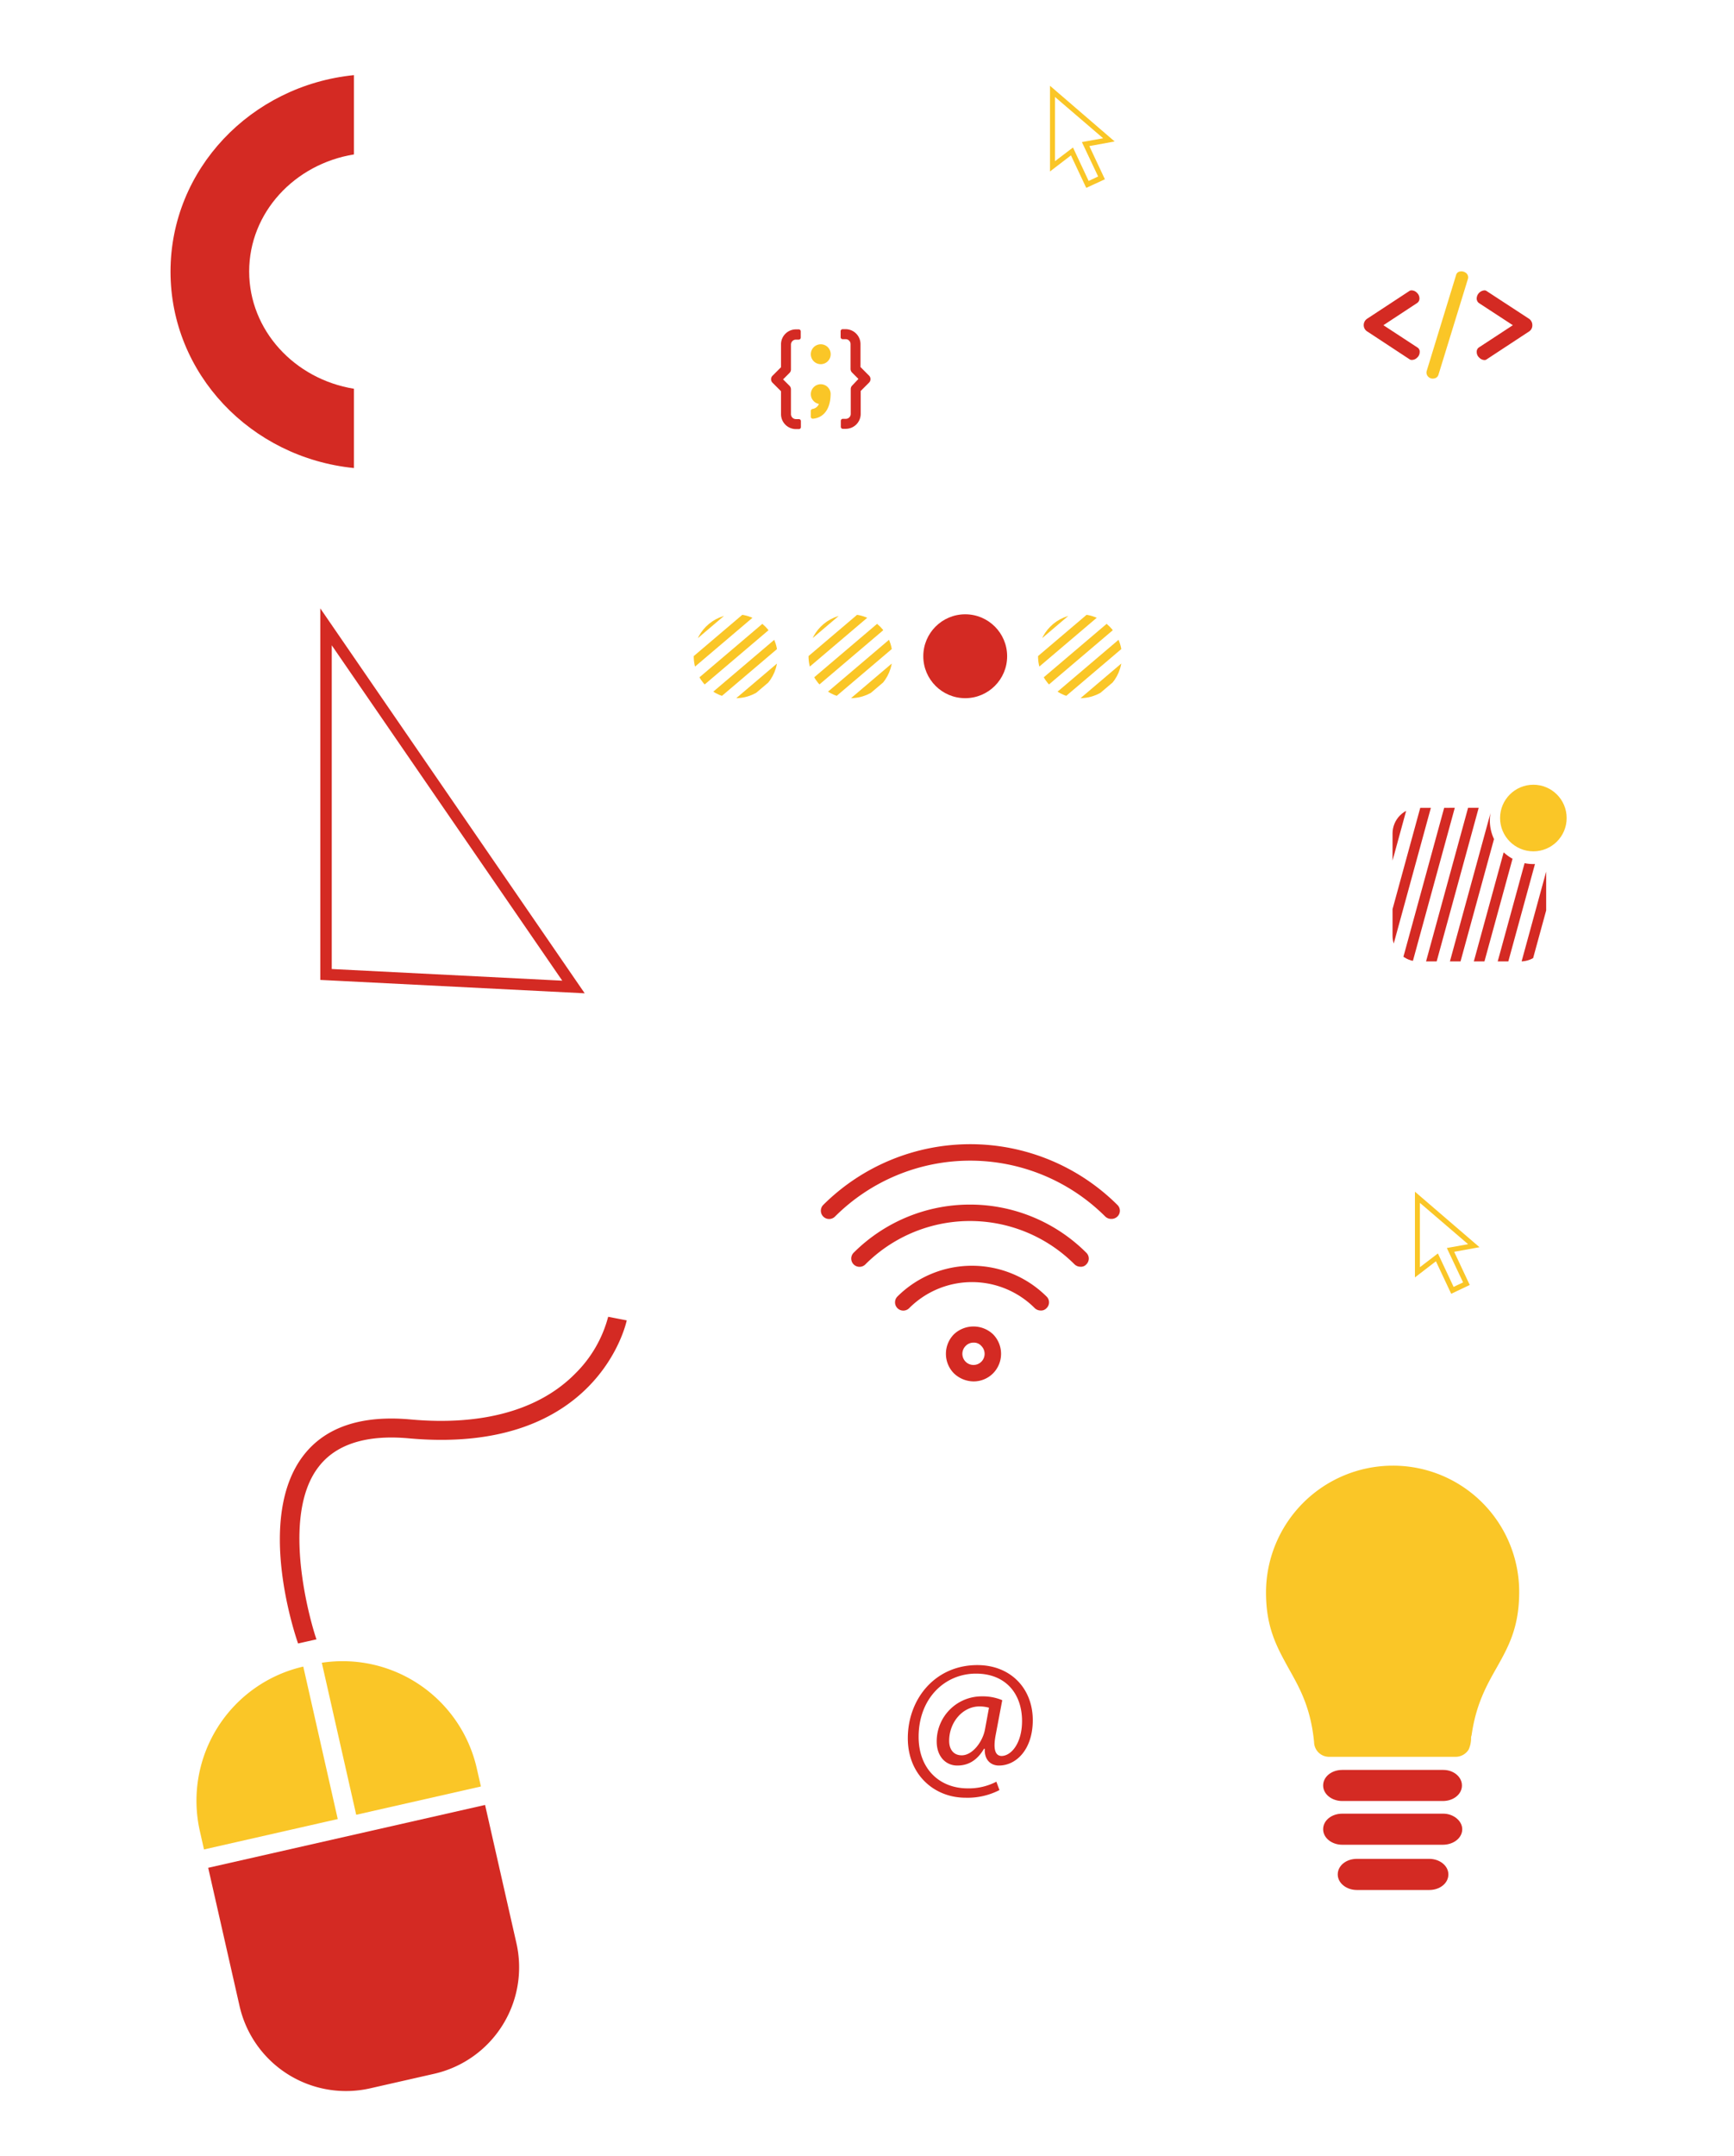 <svg id="Calque_1" data-name="Calque 1" xmlns="http://www.w3.org/2000/svg" xmlns:xlink="http://www.w3.org/1999/xlink" viewBox="0 0 453.74 563.87"><defs><style>.cls-1{fill:none;}.cls-2{fill:#d42a23;}.cls-3{fill:#fac627;}.cls-4{clip-path:url(#clip-path);}.cls-5{clip-path:url(#clip-path-2);}.cls-6{clip-path:url(#clip-path-3);}.cls-7{clip-path:url(#clip-path-4);}</style><clipPath id="clip-path"><path class="cls-1" d="M390.35,211.28h0a11.61,11.61,0,0,0-.5,3.35A11.39,11.39,0,0,0,401.24,226a11.18,11.18,0,0,0,3.35-.5v19.27a6.7,6.7,0,0,1-6.69,6.69H371.09a6.7,6.7,0,0,1-6.7-6.69V218a6.7,6.7,0,0,1,6.7-6.7Z"/></clipPath><clipPath id="clip-path-2"><circle class="cls-1" cx="222.54" cy="171.64" r="10.97"/></clipPath><clipPath id="clip-path-3"><circle class="cls-1" cx="192.5" cy="171.64" r="10.97"/></clipPath><clipPath id="clip-path-4"><circle class="cls-1" cx="282.6" cy="171.64" r="10.97"/></clipPath></defs><title>Plan de travail 1 copie</title><path class="cls-2" d="M86.81,168.78l60.32,87.72-60.32-3.05V168.78m-3-9.66V256.3L153,259.8,83.81,159.12Z"/><path class="cls-2" d="M92.62,101.68C77.07,99.16,65.2,86.38,65.2,71S77.07,42.91,92.62,40.39V19.65c-27,2.71-48,24.68-48,51.39s21,48.67,48,51.38Z"/><path class="cls-2" d="M356.85,85.06a2,2,0,0,1,.93-1.72l11-7.22a1,1,0,0,1,.63-.17,2,2,0,0,1,1.37.63,2,2,0,0,1,.65,1.47,1.38,1.38,0,0,1-.63,1.22L362,85.06l8.86,5.8a1.26,1.26,0,0,1,.63,1.22,1.94,1.94,0,0,1-.65,1.45,2,2,0,0,1-1.37.61,1,1,0,0,1-.63-.17l-11-7.23A1.94,1.94,0,0,1,356.85,85.06Zm30.22,8.47a1.9,1.9,0,0,1-.65-1.45,1.33,1.33,0,0,1,.59-1.22l8.86-5.8L387,79.27a1.47,1.47,0,0,1-.59-1.22,2.2,2.2,0,0,1,2-2.1.94.94,0,0,1,.59.17l11.05,7.22a2,2,0,0,1,.92,1.72,1.88,1.88,0,0,1-.92,1.68L389,94a.94.94,0,0,1-.59.17A2,2,0,0,1,387.07,93.53Z"/><path class="cls-3" d="M373.3,97.76a1.72,1.72,0,0,1,0-.64L381,72a1.25,1.25,0,0,1,1.11-1,1.88,1.88,0,0,1,1.28.25A1.45,1.45,0,0,1,384.1,73l-7.69,25a1.39,1.39,0,0,1-1.23,1,1.63,1.63,0,0,1-1.88-1.26Z"/><path class="cls-3" d="M379.74,338.39l-4-8.5-5.49,4.22V311.69l16.89,14.52-6.62,1.2,4.07,8.68Zm-3.48-10.55,4.11,8.75,2.48-1.17-4.25-9,5.56-1-12.61-10.81v16.83Z"/><path class="cls-3" d="M284.24,49.14l-4-8.5-5.49,4.21V22.43L291.67,37l-6.62,1.21,4.07,8.68Zm-3.47-10.56,4.1,8.75,2.48-1.17-4.25-9,5.56-1-12.6-10.8V42.16Z"/><g class="cls-4"><rect class="cls-2" x="311.46" y="214.89" width="70.35" height="2.68" transform="matrix(0.26, -0.96, 0.96, 0.26, 46.57, 493.5)"/><rect class="cls-2" x="317.28" y="216.48" width="70.35" height="2.68" transform="translate(49.32 500.28) rotate(-74.69)"/><rect class="cls-2" x="323.09" y="218.08" width="70.35" height="2.68" transform="translate(52.07 507.06) rotate(-74.69)"/><rect class="cls-2" x="328.91" y="219.67" width="70.35" height="2.68" transform="translate(54.81 513.84) rotate(-74.69)"/><rect class="cls-2" x="334.73" y="221.26" width="70.35" height="2.68" transform="translate(57.56 520.62) rotate(-74.69)"/><rect class="cls-2" x="340.54" y="222.85" width="70.35" height="2.68" transform="translate(60.31 527.41) rotate(-74.69)"/><rect class="cls-2" x="346.36" y="224.44" width="70.35" height="2.68" transform="translate(63.06 534.19) rotate(-74.69)"/><rect class="cls-2" x="352.18" y="226.03" width="70.35" height="2.68" transform="translate(65.8 540.97) rotate(-74.69)"/><rect class="cls-2" x="358" y="227.59" width="70.35" height="2.68" transform="translate(68.59 547.73) rotate(-74.69)"/><rect class="cls-2" x="363.82" y="229.18" width="70.35" height="2.68" transform="translate(71.33 554.52) rotate(-74.69)"/><rect class="cls-2" x="369.64" y="230.77" width="70.35" height="2.68" transform="translate(74.08 561.3) rotate(-74.69)"/><rect class="cls-2" x="375.45" y="232.36" width="70.35" height="2.68" transform="translate(76.83 568.08) rotate(-74.69)"/><rect class="cls-2" x="381.27" y="233.95" width="70.35" height="2.68" transform="translate(79.57 574.86) rotate(-74.69)"/><rect class="cls-2" x="387.09" y="235.54" width="70.35" height="2.68" transform="translate(82.32 581.64) rotate(-74.69)"/></g><circle class="cls-3" cx="401.24" cy="213.96" r="8.71"/><path class="cls-2" d="M261.53,468.2a18.21,18.21,0,0,1-8.87,2c-8.18,0-15.11-6-15.11-15.55,0-10.27,7.13-19.14,18.2-19.14,8.67,0,14.5,6.08,14.5,14.41,0,7.47-4.18,11.86-8.87,11.86-2,0-3.84-1.35-3.69-4.39h-.2c-1.74,2.94-4,4.39-7,4.39s-5.38-2.35-5.38-6.28a11.76,11.76,0,0,1,11.81-11.81,13.14,13.14,0,0,1,5.34,1l-1.7,9c-.74,3.79-.15,5.54,1.5,5.59,2.54,0,5.38-3.34,5.38-9.13,0-7.22-4.34-12.41-12.06-12.41-8.12,0-15,6.43-15,16.55,0,8.33,5.44,13.46,12.81,13.46a15.63,15.63,0,0,0,7.53-1.74Zm-2.74-21.54a9.07,9.07,0,0,0-2.49-.34c-4.39,0-7.93,4.13-7.93,9,0,2.19,1.1,3.79,3.29,3.79,2.89,0,5.53-3.69,6.08-6.78Z"/><path class="cls-2" d="M282.76,331.32a2.28,2.28,0,0,1-1.57-.61,38.69,38.69,0,0,0-54.75,0,2.16,2.16,0,0,1-3.06-3.06,43.08,43.08,0,0,1,60.87,0,2.12,2.12,0,0,1,0,3.06A1.83,1.83,0,0,1,282.76,331.32Z"/><path class="cls-2" d="M272.36,342.77a2.24,2.24,0,0,1-1.58-.61,23.22,23.22,0,0,0-32.88,0,2.16,2.16,0,0,1-3.06-3.06,27.67,27.67,0,0,1,39,0,2.1,2.1,0,0,1,0,3.06A1.9,1.9,0,0,1,272.36,342.77Z"/><path class="cls-2" d="M290.81,318.81a2.24,2.24,0,0,1-1.58-.61,50.08,50.08,0,0,0-70.74,0,2.16,2.16,0,0,1-3.06-3.06,54.57,54.57,0,0,1,76.95,0,2.1,2.1,0,0,1,0,3.06A2.23,2.23,0,0,1,290.81,318.81Z"/><path class="cls-2" d="M254.78,361.31a7.54,7.54,0,0,1-5.16-2.1,7.28,7.28,0,0,1,0-10.23,7.45,7.45,0,0,1,10.23,0,7.28,7.28,0,0,1,0,10.23A7.18,7.18,0,0,1,254.78,361.31Zm0-10.14a2.84,2.84,0,0,0-2.1.87,2.91,2.91,0,1,0,4.11,0A2.54,2.54,0,0,0,254.78,351.17Z"/><circle class="cls-2" cx="252.57" cy="171.64" r="10.97"/><g class="cls-5"><rect class="cls-3" x="191.95" y="154.19" width="32.92" height="2.31" transform="translate(-51 171.88) rotate(-40.35)"/><rect class="cls-3" x="195.32" y="158.16" width="32.92" height="2.31" transform="translate(-52.77 175) rotate(-40.35)"/><rect class="cls-3" x="198.68" y="162.12" width="32.92" height="2.31" transform="translate(-54.53 178.12) rotate(-40.35)"/><rect class="cls-3" x="202.05" y="166.08" width="32.92" height="2.31" transform="translate(-56.29 181.24) rotate(-40.35)"/><rect class="cls-3" x="205.41" y="170.04" width="32.92" height="2.31" transform="translate(-58.06 184.36) rotate(-40.35)"/><rect class="cls-3" x="208.78" y="174" width="32.92" height="2.31" transform="translate(-59.82 187.48) rotate(-40.35)"/><rect class="cls-3" x="212.15" y="177.96" width="32.92" height="2.31" transform="translate(-61.58 190.6) rotate(-40.35)"/><rect class="cls-3" x="215.51" y="181.92" width="32.92" height="2.31" transform="translate(-63.35 193.73) rotate(-40.35)"/></g><g class="cls-6"><rect class="cls-3" x="161.92" y="154.19" width="32.92" height="2.31" transform="translate(-58.15 152.43) rotate(-40.35)"/><rect class="cls-3" x="165.28" y="158.16" width="32.92" height="2.31" transform="translate(-59.91 155.55) rotate(-40.35)"/><rect class="cls-3" x="168.65" y="162.12" width="32.92" height="2.31" transform="translate(-61.67 158.68) rotate(-40.35)"/><rect class="cls-3" x="172.02" y="166.08" width="32.92" height="2.31" transform="translate(-63.44 161.8) rotate(-40.35)"/><rect class="cls-3" x="175.38" y="170.04" width="32.92" height="2.31" transform="translate(-65.2 164.92) rotate(-40.35)"/><rect class="cls-3" x="178.75" y="174" width="32.92" height="2.31" transform="translate(-66.96 168.04) rotate(-40.35)"/><rect class="cls-3" x="182.11" y="177.96" width="32.92" height="2.31" transform="translate(-68.73 171.16) rotate(-40.35)"/><rect class="cls-3" x="185.48" y="181.92" width="32.92" height="2.31" transform="translate(-70.49 174.28) rotate(-40.35)"/></g><g class="cls-7"><rect class="cls-3" x="252.01" y="154.19" width="32.92" height="2.31" transform="translate(-36.72 210.76) rotate(-40.35)"/><rect class="cls-3" x="255.38" y="158.16" width="32.92" height="2.31" transform="translate(-38.48 213.88) rotate(-40.35)"/><rect class="cls-3" x="258.75" y="162.12" width="32.92" height="2.31" transform="translate(-40.24 217.01) rotate(-40.35)"/><rect class="cls-3" x="262.11" y="166.08" width="32.92" height="2.31" transform="translate(-42.01 220.13) rotate(-40.35)"/><rect class="cls-3" x="265.48" y="170.04" width="32.92" height="2.31" transform="translate(-43.77 223.25) rotate(-40.35)"/><rect class="cls-3" x="268.84" y="174" width="32.92" height="2.31" transform="translate(-45.53 226.37) rotate(-40.35)"/><rect class="cls-3" x="272.21" y="177.96" width="32.92" height="2.31" transform="translate(-47.3 229.49) rotate(-40.35)"/><rect class="cls-3" x="275.58" y="181.92" width="32.92" height="2.31" transform="translate(-49.06 232.61) rotate(-40.35)"/></g><path class="cls-3" d="M217.36,103a2.6,2.6,0,0,0-3.16-2.44,2.6,2.6,0,0,0,.09,5.09,2.15,2.15,0,0,1-1.65,1.31.54.54,0,0,0-.47.51V109a.52.52,0,0,0,.55.52c2.85-.26,4.56-2.58,4.63-6.31a1,1,0,0,0,0-.16s0,0,0,0,0,0,0-.07h0Z"/><path class="cls-3" d="M214.77,90.05a2.6,2.6,0,1,0,2.6,2.6A2.59,2.59,0,0,0,214.77,90.05Z"/><path class="cls-2" d="M209.05,86.15h-.78a3.91,3.91,0,0,0-3.9,3.9v6l-2.22,2.22a1.3,1.3,0,0,0,0,1.84l2.22,2.22v6a3.91,3.91,0,0,0,3.9,3.9h.78a.52.52,0,0,0,.52-.52v-1.56a.52.52,0,0,0-.52-.53h-.78a1.3,1.3,0,0,1-1.3-1.3v-6.5a1.34,1.34,0,0,0-.38-.92l-1.68-1.67,1.68-1.68a1.3,1.3,0,0,0,.38-.92v-6.5a1.3,1.3,0,0,1,1.3-1.3H209a.52.52,0,0,0,.53-.52V86.67A.52.52,0,0,0,209.05,86.15Z"/><path class="cls-2" d="M227.39,98.23,225.17,96v-6a3.91,3.91,0,0,0-3.9-3.9h-.78a.52.52,0,0,0-.52.52v1.57a.52.52,0,0,0,.52.52h.78a1.3,1.3,0,0,1,1.3,1.3v6.5a1.34,1.34,0,0,0,.38.92l1.68,1.68L223,100.83a1.29,1.29,0,0,0-.38.92v6.5a1.3,1.3,0,0,1-1.3,1.3h-.78a.52.52,0,0,0-.52.53v1.56a.52.52,0,0,0,.52.52h.78a3.91,3.91,0,0,0,3.9-3.9v-6l2.22-2.22A1.3,1.3,0,0,0,227.39,98.23Z"/><path class="cls-3" d="M79.36,435.9a36,36,0,0,0-27.07,43l1.09,4.83,35-7.95Z"/><path class="cls-3" d="M125.84,467.26l-1.1-4.83A36,36,0,0,0,84.21,434.9l9,39.76Z"/><path class="cls-2" d="M62.7,524.75a28.56,28.56,0,0,0,34.07,21.48l16.91-3.84a28.56,28.56,0,0,0,21.47-34.07l-8.22-36.23L54.48,488.53Z"/><path class="cls-2" d="M78,429.86c-.47-1.34-11.38-32.72,1.47-49.26,5.72-7.36,15.12-10.5,27.92-9.34,18.85,1.71,33.79-2.46,43.2-12.06a32.43,32.43,0,0,0,8.55-14.79l4.86.94c-.07.36-7.43,35.35-57.05,30.85-11-1-19,1.5-23.56,7.43-11.2,14.4-.2,46.62-.56,45.14Z"/><path class="cls-2" d="M377.68,462.93H351.23c-2.79,0-5,1.78-5,4.07s2.28,4.06,5,4.06h26.32c2.8,0,5-1.78,5-4.06S380.35,462.93,377.68,462.93Z"/><path class="cls-2" d="M382.63,478.44c0-2.16-2.28-4.07-4.95-4.07H351.23c-2.79,0-5,1.78-5,4.07s2.28,4.06,5,4.06h26.32C380.35,482.5,382.63,480.73,382.63,478.44Z"/><path class="cls-2" d="M355.05,486.19c-2.8,0-5,1.78-5,4.07s2.29,4.07,5,4.07H374c2.8,0,5-1.78,5-4.07s-2.29-4.07-5-4.07Z"/><path class="cls-3" d="M364.46,383.35a33.2,33.2,0,0,0-33.18,33.18c0,9.28,2.92,14.36,5.84,19.7,2.8,5,5.85,10.17,6.74,19.45a3.91,3.91,0,0,0,3.82,3.82H381a4,4,0,0,0,3.31-1.91,7.24,7.24,0,0,0,.63-2.92,1.61,1.61,0,0,1,.13-.77c1.14-8.13,3.94-13.09,6.61-17.79,3-5.34,5.85-10.43,5.85-19.71A33,33,0,0,0,364.46,383.35Z"/></svg>